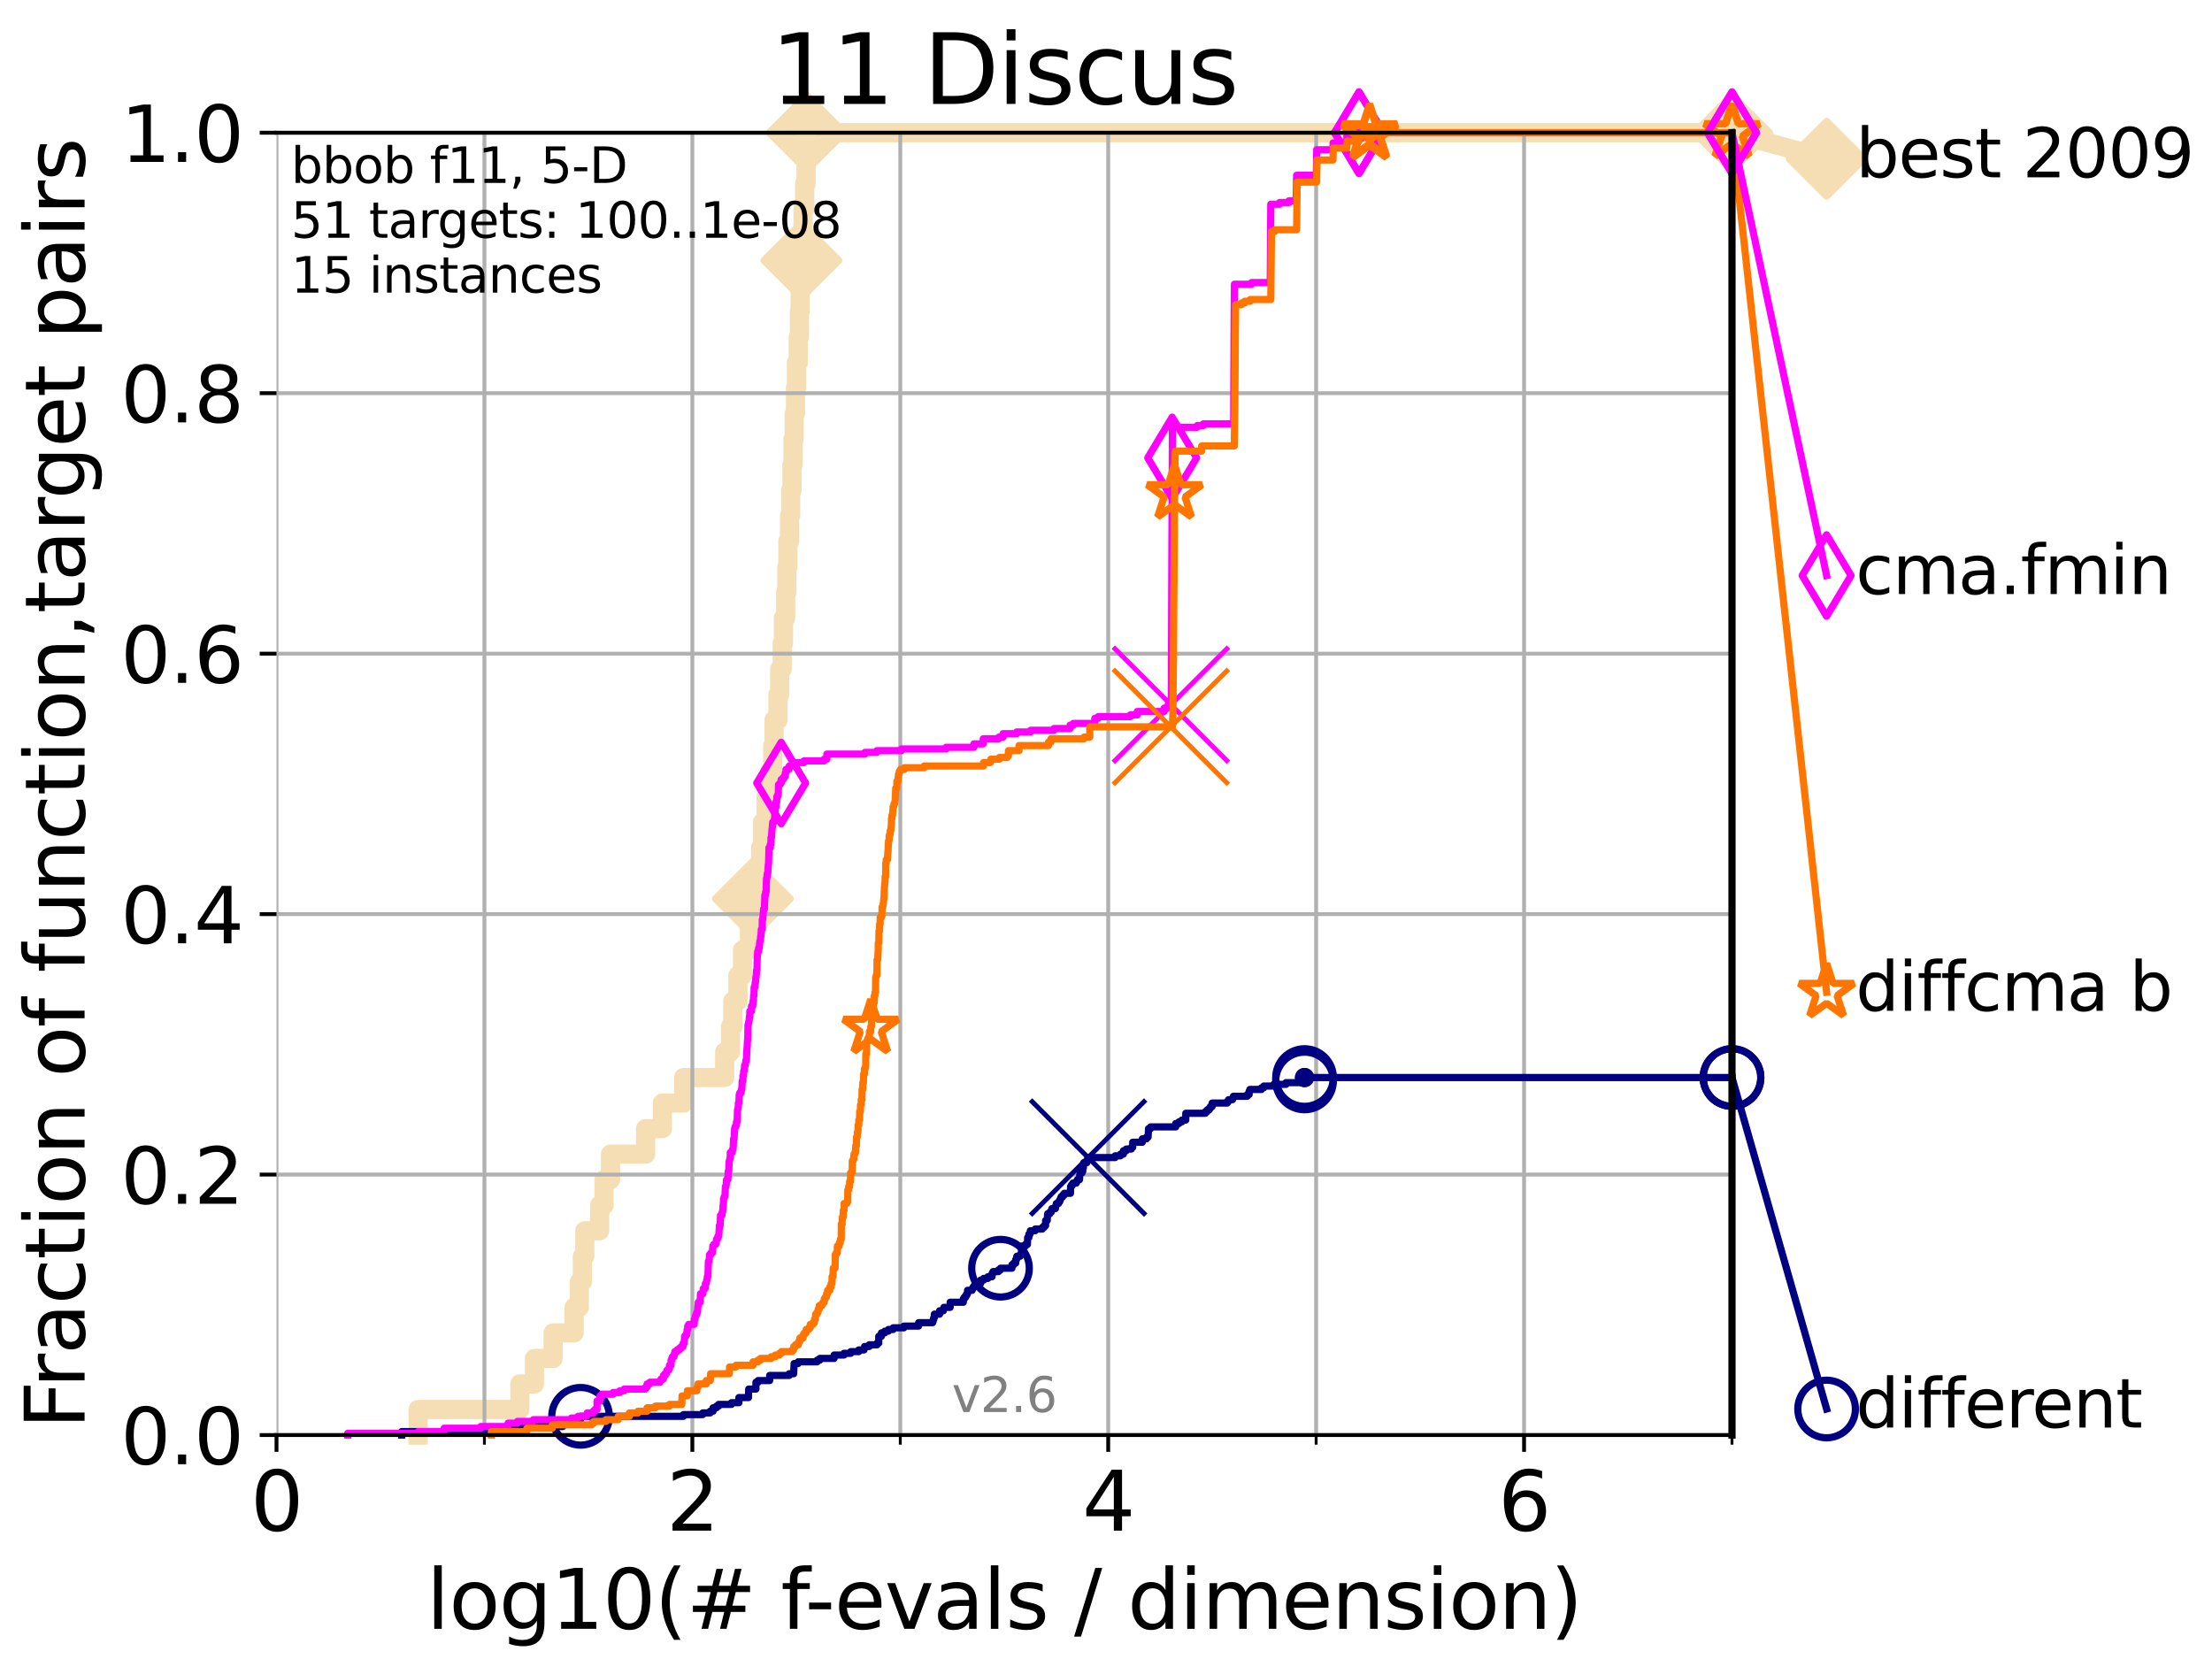 <?xml version="1.0" encoding="utf-8" standalone="no"?>
<!DOCTYPE svg PUBLIC "-//W3C//DTD SVG 1.1//EN"
  "http://www.w3.org/Graphics/SVG/1.1/DTD/svg11.dtd">
<svg height="345.6pt" version="1.1" viewBox="0 0 460.8 345.6" width="460.8pt" xmlns="http://www.w3.org/2000/svg" xmlns:xlink="http://www.w3.org/1999/xlink">
 <defs>
  <style type="text/css">*{stroke-linecap:butt;stroke-linejoin:round;}</style>
 </defs>
 <g id="figure_1">
  <g id="patch_1">
   <path d="M 0 345.6 
L 460.8 345.6 
L 460.8 0 
L 0 0 
z
" style="fill:#ffffff;"/>
  </g>
  <g id="axes_1">
   <g id="patch_2">
    <path d="M 57.6 298.944 
L 360.806 298.944 
L 360.806 27.648 
L 57.6 27.648 
z
" style="fill:#ffffff;"/>
   </g>
   <g id="line2d_1">
    <path d="M 87.108 298.944 
L 87.108 293.624 
L 108.29 293.624 
L 108.29 288.305 
L 111.335 288.305 
L 111.335 282.985 
L 115.227 282.985 
L 115.227 277.666 
L 119.6 277.666 
L 119.6 272.346 
L 120.683 272.346 
L 120.683 267.027 
L 121.329 267.027 
L 121.329 261.707 
L 121.831 261.707 
L 121.831 256.388 
L 124.907 256.388 
L 124.907 251.068 
L 125.83 251.068 
L 125.83 245.749 
L 127.181 245.749 
L 127.181 240.429 
L 134.495 240.429 
L 134.495 235.11 
L 137.998 235.11 
L 137.998 229.79 
L 142.415 229.79 
L 142.415 224.471 
L 150.959 224.471 
L 150.959 219.151 
L 152.181 219.151 
L 152.181 213.832 
L 152.668 213.832 
L 152.668 208.512 
L 153.719 208.512 
L 153.719 203.192 
L 154.693 203.192 
L 154.693 197.873 
L 156.126 197.873 
L 156.126 192.553 
L 156.832 192.553 
L 156.832 187.234 
L 157.363 187.234 
L 157.363 181.914 
L 158.454 181.914 
L 158.454 176.595 
L 158.839 176.595 
L 158.839 171.275 
L 159.585 171.275 
L 159.585 165.956 
L 160.335 165.956 
L 160.335 160.636 
L 160.979 160.636 
L 160.979 155.317 
L 161.255 155.317 
L 161.255 149.997 
L 162.06 149.997 
L 162.06 144.678 
L 162.421 144.678 
L 162.421 139.358 
L 162.943 139.358 
L 162.943 134.039 
L 163.205 134.039 
L 163.205 128.719 
L 163.666 128.719 
L 163.666 123.4 
L 163.919 123.4 
L 163.919 118.08 
L 164.129 118.08 
L 164.129 112.76 
L 164.479 112.76 
L 164.479 107.441 
L 164.708 107.441 
L 164.708 102.121 
L 164.985 102.121 
L 164.985 96.802 
L 165.196 96.802 
L 165.196 91.482 
L 165.441 91.482 
L 165.441 86.163 
L 165.707 86.163 
L 165.707 80.843 
L 165.922 80.843 
L 165.922 75.524 
L 166.287 75.524 
L 166.287 70.204 
L 166.53 70.204 
L 166.53 64.885 
L 166.679 64.885 
L 166.679 59.565 
L 166.95 59.565 
L 166.95 54.246 
L 167.085 54.246 
L 167.085 48.926 
L 167.296 48.926 
L 167.296 43.607 
L 167.624 43.607 
L 167.624 38.287 
L 167.925 38.287 
L 167.925 32.968 
L 168.074 32.968 
L 168.074 27.648 
L 360.806 27.648 
" style="fill:none;stroke:#f5deb3;stroke-linecap:square;stroke-width:4;"/>
   </g>
   <g id="line2d_2">
    <defs>
     <path d="M -0 7.778 
L 7.778 0 
L 0 -7.778 
L -7.778 -0 
z
" id="m62a69bf33d" style="stroke:#f5deb3;stroke-linejoin:miter;stroke-width:1.5;"/>
    </defs>
    <g>
     <use style="fill:#f5deb3;stroke:#f5deb3;stroke-linejoin:miter;stroke-width:1.5;" x="156.832" xlink:href="#m62a69bf33d" y="187.234"/>
     <use style="fill:#f5deb3;stroke:#f5deb3;stroke-linejoin:miter;stroke-width:1.5;" x="166.95" xlink:href="#m62a69bf33d" y="54.246"/>
     <use style="fill:#f5deb3;stroke:#f5deb3;stroke-linejoin:miter;stroke-width:1.5;" x="168.074" xlink:href="#m62a69bf33d" y="27.648"/>
     <use style="fill:#f5deb3;stroke:#f5deb3;stroke-linejoin:miter;stroke-width:1.5;" x="168.074" xlink:href="#m62a69bf33d" y="27.648"/>
     <use style="fill:#f5deb3;stroke:#f5deb3;stroke-linejoin:miter;stroke-width:1.5;" x="360.806" xlink:href="#m62a69bf33d" y="27.648"/>
    </g>
   </g>
   <g id="line2d_3">
    <path style="fill:none;stroke:#f5deb3;stroke-linecap:square;stroke-width:4;"/>
    <g/>
   </g>
   <g id="line2d_4">
    <path d="M 360.806 27.648 
L 380.515 33.074 
" style="fill:none;stroke:#f5deb3;stroke-linecap:square;stroke-width:4;"/>
    <g>
     <use style="fill:#f5deb3;stroke:#f5deb3;stroke-linejoin:miter;stroke-width:1.5;" x="360.806" xlink:href="#m62a69bf33d" y="27.648"/>
     <use style="fill:#f5deb3;stroke:#f5deb3;stroke-linejoin:miter;stroke-width:1.5;" x="380.515" xlink:href="#m62a69bf33d" y="33.074"/>
    </g>
   </g>
   <g id="matplotlib.axis_1">
    <g id="xtick_1">
     <g id="line2d_5">
      <path clip-path="url(#p7b4c23a161)" d="M 57.6 298.944 
L 57.6 27.648 
" style="fill:none;stroke:#b0b0b0;stroke-linecap:square;stroke-width:0.8;"/>
     </g>
     <g id="line2d_6">
      <defs>
       <path d="M 0 0 
L 0 3.5 
" id="m617cc0261d" style="stroke:#000000;stroke-width:0.8;"/>
      </defs>
      <g>
       <use style="stroke:#000000;stroke-width:0.8;" x="57.6" xlink:href="#m617cc0261d" y="298.944"/>
      </g>
     </g>
     <g id="text_1">
      <!-- 0 -->
      <g transform="translate(52.192 318.861)scale(0.17 -0.17)">
       <defs>
        <path d="M 2034 4250 
Q 1547 4250 1301 3770 
Q 1056 3291 1056 2328 
Q 1056 1369 1301 889 
Q 1547 409 2034 409 
Q 2525 409 2770 889 
Q 3016 1369 3016 2328 
Q 3016 3291 2770 3770 
Q 2525 4250 2034 4250 
z
M 2034 4750 
Q 2819 4750 3233 4129 
Q 3647 3509 3647 2328 
Q 3647 1150 3233 529 
Q 2819 -91 2034 -91 
Q 1250 -91 836 529 
Q 422 1150 422 2328 
Q 422 3509 836 4129 
Q 1250 4750 2034 4750 
z
" id="DejaVuSans-30" transform="scale(0.016)"/>
       </defs>
       <use xlink:href="#DejaVuSans-30"/>
      </g>
     </g>
    </g>
    <g id="xtick_2">
     <g id="line2d_7">
      <path clip-path="url(#p7b4c23a161)" d="M 144.23 298.944 
L 144.23 27.648 
" style="fill:none;stroke:#b0b0b0;stroke-linecap:square;stroke-width:0.8;"/>
     </g>
     <g id="line2d_8">
      <g>
       <use style="stroke:#000000;stroke-width:0.8;" x="144.23" xlink:href="#m617cc0261d" y="298.944"/>
      </g>
     </g>
     <g id="text_2">
      <!-- 2 -->
      <g transform="translate(138.822 318.861)scale(0.17 -0.17)">
       <defs>
        <path d="M 1228 531 
L 3431 531 
L 3431 0 
L 469 0 
L 469 531 
Q 828 903 1448 1529 
Q 2069 2156 2228 2338 
Q 2531 2678 2651 2914 
Q 2772 3150 2772 3378 
Q 2772 3750 2511 3984 
Q 2250 4219 1831 4219 
Q 1534 4219 1204 4116 
Q 875 4013 500 3803 
L 500 4441 
Q 881 4594 1212 4672 
Q 1544 4750 1819 4750 
Q 2544 4750 2975 4387 
Q 3406 4025 3406 3419 
Q 3406 3131 3298 2873 
Q 3191 2616 2906 2266 
Q 2828 2175 2409 1742 
Q 1991 1309 1228 531 
z
" id="DejaVuSans-32" transform="scale(0.016)"/>
       </defs>
       <use xlink:href="#DejaVuSans-32"/>
      </g>
     </g>
    </g>
    <g id="xtick_3">
     <g id="line2d_9">
      <path clip-path="url(#p7b4c23a161)" d="M 230.861 298.944 
L 230.861 27.648 
" style="fill:none;stroke:#b0b0b0;stroke-linecap:square;stroke-width:0.8;"/>
     </g>
     <g id="line2d_10">
      <g>
       <use style="stroke:#000000;stroke-width:0.8;" x="230.861" xlink:href="#m617cc0261d" y="298.944"/>
      </g>
     </g>
     <g id="text_3">
      <!-- 4 -->
      <g transform="translate(225.453 318.861)scale(0.17 -0.17)">
       <defs>
        <path d="M 2419 4116 
L 825 1625 
L 2419 1625 
L 2419 4116 
z
M 2253 4666 
L 3047 4666 
L 3047 1625 
L 3713 1625 
L 3713 1100 
L 3047 1100 
L 3047 0 
L 2419 0 
L 2419 1100 
L 313 1100 
L 313 1709 
L 2253 4666 
z
" id="DejaVuSans-34" transform="scale(0.016)"/>
       </defs>
       <use xlink:href="#DejaVuSans-34"/>
      </g>
     </g>
    </g>
    <g id="xtick_4">
     <g id="line2d_11">
      <path clip-path="url(#p7b4c23a161)" d="M 317.491 298.944 
L 317.491 27.648 
" style="fill:none;stroke:#b0b0b0;stroke-linecap:square;stroke-width:0.8;"/>
     </g>
     <g id="line2d_12">
      <g>
       <use style="stroke:#000000;stroke-width:0.8;" x="317.491" xlink:href="#m617cc0261d" y="298.944"/>
      </g>
     </g>
     <g id="text_4">
      <!-- 6 -->
      <g transform="translate(312.083 318.861)scale(0.17 -0.17)">
       <defs>
        <path d="M 2113 2584 
Q 1688 2584 1439 2293 
Q 1191 2003 1191 1497 
Q 1191 994 1439 701 
Q 1688 409 2113 409 
Q 2538 409 2786 701 
Q 3034 994 3034 1497 
Q 3034 2003 2786 2293 
Q 2538 2584 2113 2584 
z
M 3366 4563 
L 3366 3988 
Q 3128 4100 2886 4159 
Q 2644 4219 2406 4219 
Q 1781 4219 1451 3797 
Q 1122 3375 1075 2522 
Q 1259 2794 1537 2939 
Q 1816 3084 2150 3084 
Q 2853 3084 3261 2657 
Q 3669 2231 3669 1497 
Q 3669 778 3244 343 
Q 2819 -91 2113 -91 
Q 1303 -91 875 529 
Q 447 1150 447 2328 
Q 447 3434 972 4092 
Q 1497 4750 2381 4750 
Q 2619 4750 2861 4703 
Q 3103 4656 3366 4563 
z
" id="DejaVuSans-36" transform="scale(0.016)"/>
       </defs>
       <use xlink:href="#DejaVuSans-36"/>
      </g>
     </g>
    </g>
    <g id="xtick_5">
     <g id="line2d_13">
      <path clip-path="url(#p7b4c23a161)" d="M 100.915 298.944 
L 100.915 27.648 
" style="fill:none;stroke:#b0b0b0;stroke-linecap:square;stroke-width:0.8;"/>
     </g>
     <g id="line2d_14">
      <defs>
       <path d="M 0 0 
L 0 2 
" id="m87ae6e0d7b" style="stroke:#000000;stroke-width:0.6;"/>
      </defs>
      <g>
       <use style="stroke:#000000;stroke-width:0.6;" x="100.915" xlink:href="#m87ae6e0d7b" y="298.944"/>
      </g>
     </g>
    </g>
    <g id="xtick_6">
     <g id="line2d_15">
      <path clip-path="url(#p7b4c23a161)" d="M 187.546 298.944 
L 187.546 27.648 
" style="fill:none;stroke:#b0b0b0;stroke-linecap:square;stroke-width:0.8;"/>
     </g>
     <g id="line2d_16">
      <g>
       <use style="stroke:#000000;stroke-width:0.6;" x="187.546" xlink:href="#m87ae6e0d7b" y="298.944"/>
      </g>
     </g>
    </g>
    <g id="xtick_7">
     <g id="line2d_17">
      <path clip-path="url(#p7b4c23a161)" d="M 274.176 298.944 
L 274.176 27.648 
" style="fill:none;stroke:#b0b0b0;stroke-linecap:square;stroke-width:0.8;"/>
     </g>
     <g id="line2d_18">
      <g>
       <use style="stroke:#000000;stroke-width:0.6;" x="274.176" xlink:href="#m87ae6e0d7b" y="298.944"/>
      </g>
     </g>
    </g>
    <g id="xtick_8">
     <g id="line2d_19">
      <path clip-path="url(#p7b4c23a161)" d="M 360.806 298.944 
L 360.806 27.648 
" style="fill:none;stroke:#b0b0b0;stroke-linecap:square;stroke-width:0.8;"/>
     </g>
     <g id="line2d_20">
      <g>
       <use style="stroke:#000000;stroke-width:0.6;" x="360.806" xlink:href="#m87ae6e0d7b" y="298.944"/>
      </g>
     </g>
    </g>
    <g id="text_5">
     <!-- log10(# f-evals / dimension) -->
     <g transform="translate(88.823 339.314)scale(0.17 -0.17)">
      <defs>
       <path d="M 603 4863 
L 1178 4863 
L 1178 0 
L 603 0 
L 603 4863 
z
" id="DejaVuSans-6c" transform="scale(0.016)"/>
       <path d="M 1959 3097 
Q 1497 3097 1228 2736 
Q 959 2375 959 1747 
Q 959 1119 1226 758 
Q 1494 397 1959 397 
Q 2419 397 2687 759 
Q 2956 1122 2956 1747 
Q 2956 2369 2687 2733 
Q 2419 3097 1959 3097 
z
M 1959 3584 
Q 2709 3584 3137 3096 
Q 3566 2609 3566 1747 
Q 3566 888 3137 398 
Q 2709 -91 1959 -91 
Q 1206 -91 779 398 
Q 353 888 353 1747 
Q 353 2609 779 3096 
Q 1206 3584 1959 3584 
z
" id="DejaVuSans-6f" transform="scale(0.016)"/>
       <path d="M 2906 1791 
Q 2906 2416 2648 2759 
Q 2391 3103 1925 3103 
Q 1463 3103 1205 2759 
Q 947 2416 947 1791 
Q 947 1169 1205 825 
Q 1463 481 1925 481 
Q 2391 481 2648 825 
Q 2906 1169 2906 1791 
z
M 3481 434 
Q 3481 -459 3084 -895 
Q 2688 -1331 1869 -1331 
Q 1566 -1331 1297 -1286 
Q 1028 -1241 775 -1147 
L 775 -588 
Q 1028 -725 1275 -790 
Q 1522 -856 1778 -856 
Q 2344 -856 2625 -561 
Q 2906 -266 2906 331 
L 2906 616 
Q 2728 306 2450 153 
Q 2172 0 1784 0 
Q 1141 0 747 490 
Q 353 981 353 1791 
Q 353 2603 747 3093 
Q 1141 3584 1784 3584 
Q 2172 3584 2450 3431 
Q 2728 3278 2906 2969 
L 2906 3500 
L 3481 3500 
L 3481 434 
z
" id="DejaVuSans-67" transform="scale(0.016)"/>
       <path d="M 794 531 
L 1825 531 
L 1825 4091 
L 703 3866 
L 703 4441 
L 1819 4666 
L 2450 4666 
L 2450 531 
L 3481 531 
L 3481 0 
L 794 0 
L 794 531 
z
" id="DejaVuSans-31" transform="scale(0.016)"/>
       <path d="M 1984 4856 
Q 1566 4138 1362 3434 
Q 1159 2731 1159 2009 
Q 1159 1288 1364 580 
Q 1569 -128 1984 -844 
L 1484 -844 
Q 1016 -109 783 600 
Q 550 1309 550 2009 
Q 550 2706 781 3412 
Q 1013 4119 1484 4856 
L 1984 4856 
z
" id="DejaVuSans-28" transform="scale(0.016)"/>
       <path d="M 3272 2816 
L 2363 2816 
L 2100 1772 
L 3016 1772 
L 3272 2816 
z
M 2803 4594 
L 2478 3297 
L 3391 3297 
L 3719 4594 
L 4219 4594 
L 3897 3297 
L 4872 3297 
L 4872 2816 
L 3775 2816 
L 3519 1772 
L 4513 1772 
L 4513 1294 
L 3397 1294 
L 3072 0 
L 2572 0 
L 2894 1294 
L 1978 1294 
L 1656 0 
L 1153 0 
L 1478 1294 
L 494 1294 
L 494 1772 
L 1594 1772 
L 1856 2816 
L 850 2816 
L 850 3297 
L 1978 3297 
L 2297 4594 
L 2803 4594 
z
" id="DejaVuSans-23" transform="scale(0.016)"/>
       <path id="DejaVuSans-20" transform="scale(0.016)"/>
       <path d="M 2375 4863 
L 2375 4384 
L 1825 4384 
Q 1516 4384 1395 4259 
Q 1275 4134 1275 3809 
L 1275 3500 
L 2222 3500 
L 2222 3053 
L 1275 3053 
L 1275 0 
L 697 0 
L 697 3053 
L 147 3053 
L 147 3500 
L 697 3500 
L 697 3744 
Q 697 4328 969 4595 
Q 1241 4863 1831 4863 
L 2375 4863 
z
" id="DejaVuSans-66" transform="scale(0.016)"/>
       <path d="M 313 2009 
L 1997 2009 
L 1997 1497 
L 313 1497 
L 313 2009 
z
" id="DejaVuSans-2d" transform="scale(0.016)"/>
       <path d="M 3597 1894 
L 3597 1613 
L 953 1613 
Q 991 1019 1311 708 
Q 1631 397 2203 397 
Q 2534 397 2845 478 
Q 3156 559 3463 722 
L 3463 178 
Q 3153 47 2828 -22 
Q 2503 -91 2169 -91 
Q 1331 -91 842 396 
Q 353 884 353 1716 
Q 353 2575 817 3079 
Q 1281 3584 2069 3584 
Q 2775 3584 3186 3129 
Q 3597 2675 3597 1894 
z
M 3022 2063 
Q 3016 2534 2758 2815 
Q 2500 3097 2075 3097 
Q 1594 3097 1305 2825 
Q 1016 2553 972 2059 
L 3022 2063 
z
" id="DejaVuSans-65" transform="scale(0.016)"/>
       <path d="M 191 3500 
L 800 3500 
L 1894 563 
L 2988 3500 
L 3597 3500 
L 2284 0 
L 1503 0 
L 191 3500 
z
" id="DejaVuSans-76" transform="scale(0.016)"/>
       <path d="M 2194 1759 
Q 1497 1759 1228 1600 
Q 959 1441 959 1056 
Q 959 750 1161 570 
Q 1363 391 1709 391 
Q 2188 391 2477 730 
Q 2766 1069 2766 1631 
L 2766 1759 
L 2194 1759 
z
M 3341 1997 
L 3341 0 
L 2766 0 
L 2766 531 
Q 2569 213 2275 61 
Q 1981 -91 1556 -91 
Q 1019 -91 701 211 
Q 384 513 384 1019 
Q 384 1609 779 1909 
Q 1175 2209 1959 2209 
L 2766 2209 
L 2766 2266 
Q 2766 2663 2505 2880 
Q 2244 3097 1772 3097 
Q 1472 3097 1187 3025 
Q 903 2953 641 2809 
L 641 3341 
Q 956 3463 1253 3523 
Q 1550 3584 1831 3584 
Q 2591 3584 2966 3190 
Q 3341 2797 3341 1997 
z
" id="DejaVuSans-61" transform="scale(0.016)"/>
       <path d="M 2834 3397 
L 2834 2853 
Q 2591 2978 2328 3040 
Q 2066 3103 1784 3103 
Q 1356 3103 1142 2972 
Q 928 2841 928 2578 
Q 928 2378 1081 2264 
Q 1234 2150 1697 2047 
L 1894 2003 
Q 2506 1872 2764 1633 
Q 3022 1394 3022 966 
Q 3022 478 2636 193 
Q 2250 -91 1575 -91 
Q 1294 -91 989 -36 
Q 684 19 347 128 
L 347 722 
Q 666 556 975 473 
Q 1284 391 1588 391 
Q 1994 391 2212 530 
Q 2431 669 2431 922 
Q 2431 1156 2273 1281 
Q 2116 1406 1581 1522 
L 1381 1569 
Q 847 1681 609 1914 
Q 372 2147 372 2553 
Q 372 3047 722 3315 
Q 1072 3584 1716 3584 
Q 2034 3584 2315 3537 
Q 2597 3491 2834 3397 
z
" id="DejaVuSans-73" transform="scale(0.016)"/>
       <path d="M 1625 4666 
L 2156 4666 
L 531 -594 
L 0 -594 
L 1625 4666 
z
" id="DejaVuSans-2f" transform="scale(0.016)"/>
       <path d="M 2906 2969 
L 2906 4863 
L 3481 4863 
L 3481 0 
L 2906 0 
L 2906 525 
Q 2725 213 2448 61 
Q 2172 -91 1784 -91 
Q 1150 -91 751 415 
Q 353 922 353 1747 
Q 353 2572 751 3078 
Q 1150 3584 1784 3584 
Q 2172 3584 2448 3432 
Q 2725 3281 2906 2969 
z
M 947 1747 
Q 947 1113 1208 752 
Q 1469 391 1925 391 
Q 2381 391 2643 752 
Q 2906 1113 2906 1747 
Q 2906 2381 2643 2742 
Q 2381 3103 1925 3103 
Q 1469 3103 1208 2742 
Q 947 2381 947 1747 
z
" id="DejaVuSans-64" transform="scale(0.016)"/>
       <path d="M 603 3500 
L 1178 3500 
L 1178 0 
L 603 0 
L 603 3500 
z
M 603 4863 
L 1178 4863 
L 1178 4134 
L 603 4134 
L 603 4863 
z
" id="DejaVuSans-69" transform="scale(0.016)"/>
       <path d="M 3328 2828 
Q 3544 3216 3844 3400 
Q 4144 3584 4550 3584 
Q 5097 3584 5394 3201 
Q 5691 2819 5691 2113 
L 5691 0 
L 5113 0 
L 5113 2094 
Q 5113 2597 4934 2840 
Q 4756 3084 4391 3084 
Q 3944 3084 3684 2787 
Q 3425 2491 3425 1978 
L 3425 0 
L 2847 0 
L 2847 2094 
Q 2847 2600 2669 2842 
Q 2491 3084 2119 3084 
Q 1678 3084 1418 2786 
Q 1159 2488 1159 1978 
L 1159 0 
L 581 0 
L 581 3500 
L 1159 3500 
L 1159 2956 
Q 1356 3278 1631 3431 
Q 1906 3584 2284 3584 
Q 2666 3584 2933 3390 
Q 3200 3197 3328 2828 
z
" id="DejaVuSans-6d" transform="scale(0.016)"/>
       <path d="M 3513 2113 
L 3513 0 
L 2938 0 
L 2938 2094 
Q 2938 2591 2744 2837 
Q 2550 3084 2163 3084 
Q 1697 3084 1428 2787 
Q 1159 2491 1159 1978 
L 1159 0 
L 581 0 
L 581 3500 
L 1159 3500 
L 1159 2956 
Q 1366 3272 1645 3428 
Q 1925 3584 2291 3584 
Q 2894 3584 3203 3211 
Q 3513 2838 3513 2113 
z
" id="DejaVuSans-6e" transform="scale(0.016)"/>
       <path d="M 513 4856 
L 1013 4856 
Q 1481 4119 1714 3412 
Q 1947 2706 1947 2009 
Q 1947 1309 1714 600 
Q 1481 -109 1013 -844 
L 513 -844 
Q 928 -128 1133 580 
Q 1338 1288 1338 2009 
Q 1338 2731 1133 3434 
Q 928 4138 513 4856 
z
" id="DejaVuSans-29" transform="scale(0.016)"/>
      </defs>
      <use xlink:href="#DejaVuSans-6c"/>
      <use x="27.783" xlink:href="#DejaVuSans-6f"/>
      <use x="88.965" xlink:href="#DejaVuSans-67"/>
      <use x="152.441" xlink:href="#DejaVuSans-31"/>
      <use x="216.064" xlink:href="#DejaVuSans-30"/>
      <use x="279.688" xlink:href="#DejaVuSans-28"/>
      <use x="318.701" xlink:href="#DejaVuSans-23"/>
      <use x="402.49" xlink:href="#DejaVuSans-20"/>
      <use x="434.277" xlink:href="#DejaVuSans-66"/>
      <use x="463.982" xlink:href="#DejaVuSans-2d"/>
      <use x="500.066" xlink:href="#DejaVuSans-65"/>
      <use x="561.59" xlink:href="#DejaVuSans-76"/>
      <use x="620.77" xlink:href="#DejaVuSans-61"/>
      <use x="682.049" xlink:href="#DejaVuSans-6c"/>
      <use x="709.832" xlink:href="#DejaVuSans-73"/>
      <use x="761.932" xlink:href="#DejaVuSans-20"/>
      <use x="793.719" xlink:href="#DejaVuSans-2f"/>
      <use x="827.41" xlink:href="#DejaVuSans-20"/>
      <use x="859.197" xlink:href="#DejaVuSans-64"/>
      <use x="922.674" xlink:href="#DejaVuSans-69"/>
      <use x="950.457" xlink:href="#DejaVuSans-6d"/>
      <use x="1047.869" xlink:href="#DejaVuSans-65"/>
      <use x="1109.393" xlink:href="#DejaVuSans-6e"/>
      <use x="1172.771" xlink:href="#DejaVuSans-73"/>
      <use x="1224.871" xlink:href="#DejaVuSans-69"/>
      <use x="1252.654" xlink:href="#DejaVuSans-6f"/>
      <use x="1313.836" xlink:href="#DejaVuSans-6e"/>
      <use x="1377.215" xlink:href="#DejaVuSans-29"/>
     </g>
    </g>
   </g>
   <g id="matplotlib.axis_2">
    <g id="ytick_1">
     <g id="line2d_21">
      <path clip-path="url(#p7b4c23a161)" d="M 57.6 298.944 
L 360.806 298.944 
" style="fill:none;stroke:#b0b0b0;stroke-linecap:square;stroke-width:0.8;"/>
     </g>
     <g id="line2d_22">
      <defs>
       <path d="M 0 0 
L -3.5 0 
" id="m52c0e46083" style="stroke:#000000;stroke-width:0.8;"/>
      </defs>
      <g>
       <use style="stroke:#000000;stroke-width:0.8;" x="57.6" xlink:href="#m52c0e46083" y="298.944"/>
      </g>
     </g>
     <g id="text_6">
      <!-- 0.0 -->
      <g transform="translate(25.155 305.023)scale(0.16 -0.16)">
       <defs>
        <path d="M 684 794 
L 1344 794 
L 1344 0 
L 684 0 
L 684 794 
z
" id="DejaVuSans-2e" transform="scale(0.016)"/>
       </defs>
       <use xlink:href="#DejaVuSans-30"/>
       <use x="63.623" xlink:href="#DejaVuSans-2e"/>
       <use x="95.41" xlink:href="#DejaVuSans-30"/>
      </g>
     </g>
    </g>
    <g id="ytick_2">
     <g id="line2d_23">
      <path clip-path="url(#p7b4c23a161)" d="M 57.6 244.685 
L 360.806 244.685 
" style="fill:none;stroke:#b0b0b0;stroke-linecap:square;stroke-width:0.8;"/>
     </g>
     <g id="line2d_24">
      <g>
       <use style="stroke:#000000;stroke-width:0.8;" x="57.6" xlink:href="#m52c0e46083" y="244.685"/>
      </g>
     </g>
     <g id="text_7">
      <!-- 0.2 -->
      <g transform="translate(25.155 250.764)scale(0.16 -0.16)">
       <use xlink:href="#DejaVuSans-30"/>
       <use x="63.623" xlink:href="#DejaVuSans-2e"/>
       <use x="95.41" xlink:href="#DejaVuSans-32"/>
      </g>
     </g>
    </g>
    <g id="ytick_3">
     <g id="line2d_25">
      <path clip-path="url(#p7b4c23a161)" d="M 57.6 190.426 
L 360.806 190.426 
" style="fill:none;stroke:#b0b0b0;stroke-linecap:square;stroke-width:0.8;"/>
     </g>
     <g id="line2d_26">
      <g>
       <use style="stroke:#000000;stroke-width:0.8;" x="57.6" xlink:href="#m52c0e46083" y="190.426"/>
      </g>
     </g>
     <g id="text_8">
      <!-- 0.4 -->
      <g transform="translate(25.155 196.504)scale(0.16 -0.16)">
       <use xlink:href="#DejaVuSans-30"/>
       <use x="63.623" xlink:href="#DejaVuSans-2e"/>
       <use x="95.41" xlink:href="#DejaVuSans-34"/>
      </g>
     </g>
    </g>
    <g id="ytick_4">
     <g id="line2d_27">
      <path clip-path="url(#p7b4c23a161)" d="M 57.6 136.166 
L 360.806 136.166 
" style="fill:none;stroke:#b0b0b0;stroke-linecap:square;stroke-width:0.8;"/>
     </g>
     <g id="line2d_28">
      <g>
       <use style="stroke:#000000;stroke-width:0.8;" x="57.6" xlink:href="#m52c0e46083" y="136.166"/>
      </g>
     </g>
     <g id="text_9">
      <!-- 0.6 -->
      <g transform="translate(25.155 142.245)scale(0.16 -0.16)">
       <use xlink:href="#DejaVuSans-30"/>
       <use x="63.623" xlink:href="#DejaVuSans-2e"/>
       <use x="95.41" xlink:href="#DejaVuSans-36"/>
      </g>
     </g>
    </g>
    <g id="ytick_5">
     <g id="line2d_29">
      <path clip-path="url(#p7b4c23a161)" d="M 57.6 81.907 
L 360.806 81.907 
" style="fill:none;stroke:#b0b0b0;stroke-linecap:square;stroke-width:0.8;"/>
     </g>
     <g id="line2d_30">
      <g>
       <use style="stroke:#000000;stroke-width:0.8;" x="57.6" xlink:href="#m52c0e46083" y="81.907"/>
      </g>
     </g>
     <g id="text_10">
      <!-- 0.8 -->
      <g transform="translate(25.155 87.986)scale(0.16 -0.16)">
       <defs>
        <path d="M 2034 2216 
Q 1584 2216 1326 1975 
Q 1069 1734 1069 1313 
Q 1069 891 1326 650 
Q 1584 409 2034 409 
Q 2484 409 2743 651 
Q 3003 894 3003 1313 
Q 3003 1734 2745 1975 
Q 2488 2216 2034 2216 
z
M 1403 2484 
Q 997 2584 770 2862 
Q 544 3141 544 3541 
Q 544 4100 942 4425 
Q 1341 4750 2034 4750 
Q 2731 4750 3128 4425 
Q 3525 4100 3525 3541 
Q 3525 3141 3298 2862 
Q 3072 2584 2669 2484 
Q 3125 2378 3379 2068 
Q 3634 1759 3634 1313 
Q 3634 634 3220 271 
Q 2806 -91 2034 -91 
Q 1263 -91 848 271 
Q 434 634 434 1313 
Q 434 1759 690 2068 
Q 947 2378 1403 2484 
z
M 1172 3481 
Q 1172 3119 1398 2916 
Q 1625 2713 2034 2713 
Q 2441 2713 2670 2916 
Q 2900 3119 2900 3481 
Q 2900 3844 2670 4047 
Q 2441 4250 2034 4250 
Q 1625 4250 1398 4047 
Q 1172 3844 1172 3481 
z
" id="DejaVuSans-38" transform="scale(0.016)"/>
       </defs>
       <use xlink:href="#DejaVuSans-30"/>
       <use x="63.623" xlink:href="#DejaVuSans-2e"/>
       <use x="95.41" xlink:href="#DejaVuSans-38"/>
      </g>
     </g>
    </g>
    <g id="ytick_6">
     <g id="line2d_31">
      <path clip-path="url(#p7b4c23a161)" d="M 57.6 27.648 
L 360.806 27.648 
" style="fill:none;stroke:#b0b0b0;stroke-linecap:square;stroke-width:0.8;"/>
     </g>
     <g id="line2d_32">
      <g>
       <use style="stroke:#000000;stroke-width:0.8;" x="57.6" xlink:href="#m52c0e46083" y="27.648"/>
      </g>
     </g>
     <g id="text_11">
      <!-- 1.0 -->
      <g transform="translate(25.155 33.727)scale(0.16 -0.16)">
       <use xlink:href="#DejaVuSans-31"/>
       <use x="63.623" xlink:href="#DejaVuSans-2e"/>
       <use x="95.41" xlink:href="#DejaVuSans-30"/>
      </g>
     </g>
    </g>
    <g id="text_12">
     <!-- Fraction of function,target pairs -->
     <g transform="translate(17.62 297.681)rotate(-90)scale(0.17 -0.17)">
      <defs>
       <path d="M 628 4666 
L 3309 4666 
L 3309 4134 
L 1259 4134 
L 1259 2759 
L 3109 2759 
L 3109 2228 
L 1259 2228 
L 1259 0 
L 628 0 
L 628 4666 
z
" id="DejaVuSans-46" transform="scale(0.016)"/>
       <path d="M 2631 2963 
Q 2534 3019 2420 3045 
Q 2306 3072 2169 3072 
Q 1681 3072 1420 2755 
Q 1159 2438 1159 1844 
L 1159 0 
L 581 0 
L 581 3500 
L 1159 3500 
L 1159 2956 
Q 1341 3275 1631 3429 
Q 1922 3584 2338 3584 
Q 2397 3584 2469 3576 
Q 2541 3569 2628 3553 
L 2631 2963 
z
" id="DejaVuSans-72" transform="scale(0.016)"/>
       <path d="M 3122 3366 
L 3122 2828 
Q 2878 2963 2633 3030 
Q 2388 3097 2138 3097 
Q 1578 3097 1268 2742 
Q 959 2388 959 1747 
Q 959 1106 1268 751 
Q 1578 397 2138 397 
Q 2388 397 2633 464 
Q 2878 531 3122 666 
L 3122 134 
Q 2881 22 2623 -34 
Q 2366 -91 2075 -91 
Q 1284 -91 818 406 
Q 353 903 353 1747 
Q 353 2603 823 3093 
Q 1294 3584 2113 3584 
Q 2378 3584 2631 3529 
Q 2884 3475 3122 3366 
z
" id="DejaVuSans-63" transform="scale(0.016)"/>
       <path d="M 1172 4494 
L 1172 3500 
L 2356 3500 
L 2356 3053 
L 1172 3053 
L 1172 1153 
Q 1172 725 1289 603 
Q 1406 481 1766 481 
L 2356 481 
L 2356 0 
L 1766 0 
Q 1100 0 847 248 
Q 594 497 594 1153 
L 594 3053 
L 172 3053 
L 172 3500 
L 594 3500 
L 594 4494 
L 1172 4494 
z
" id="DejaVuSans-74" transform="scale(0.016)"/>
       <path d="M 544 1381 
L 544 3500 
L 1119 3500 
L 1119 1403 
Q 1119 906 1312 657 
Q 1506 409 1894 409 
Q 2359 409 2629 706 
Q 2900 1003 2900 1516 
L 2900 3500 
L 3475 3500 
L 3475 0 
L 2900 0 
L 2900 538 
Q 2691 219 2414 64 
Q 2138 -91 1772 -91 
Q 1169 -91 856 284 
Q 544 659 544 1381 
z
M 1991 3584 
L 1991 3584 
z
" id="DejaVuSans-75" transform="scale(0.016)"/>
       <path d="M 750 794 
L 1409 794 
L 1409 256 
L 897 -744 
L 494 -744 
L 750 256 
L 750 794 
z
" id="DejaVuSans-2c" transform="scale(0.016)"/>
       <path d="M 1159 525 
L 1159 -1331 
L 581 -1331 
L 581 3500 
L 1159 3500 
L 1159 2969 
Q 1341 3281 1617 3432 
Q 1894 3584 2278 3584 
Q 2916 3584 3314 3078 
Q 3713 2572 3713 1747 
Q 3713 922 3314 415 
Q 2916 -91 2278 -91 
Q 1894 -91 1617 61 
Q 1341 213 1159 525 
z
M 3116 1747 
Q 3116 2381 2855 2742 
Q 2594 3103 2138 3103 
Q 1681 3103 1420 2742 
Q 1159 2381 1159 1747 
Q 1159 1113 1420 752 
Q 1681 391 2138 391 
Q 2594 391 2855 752 
Q 3116 1113 3116 1747 
z
" id="DejaVuSans-70" transform="scale(0.016)"/>
      </defs>
      <use xlink:href="#DejaVuSans-46"/>
      <use x="50.27" xlink:href="#DejaVuSans-72"/>
      <use x="91.383" xlink:href="#DejaVuSans-61"/>
      <use x="152.662" xlink:href="#DejaVuSans-63"/>
      <use x="207.643" xlink:href="#DejaVuSans-74"/>
      <use x="246.852" xlink:href="#DejaVuSans-69"/>
      <use x="274.635" xlink:href="#DejaVuSans-6f"/>
      <use x="335.816" xlink:href="#DejaVuSans-6e"/>
      <use x="399.195" xlink:href="#DejaVuSans-20"/>
      <use x="430.982" xlink:href="#DejaVuSans-6f"/>
      <use x="492.164" xlink:href="#DejaVuSans-66"/>
      <use x="527.369" xlink:href="#DejaVuSans-20"/>
      <use x="559.156" xlink:href="#DejaVuSans-66"/>
      <use x="594.361" xlink:href="#DejaVuSans-75"/>
      <use x="657.74" xlink:href="#DejaVuSans-6e"/>
      <use x="721.119" xlink:href="#DejaVuSans-63"/>
      <use x="776.1" xlink:href="#DejaVuSans-74"/>
      <use x="815.309" xlink:href="#DejaVuSans-69"/>
      <use x="843.092" xlink:href="#DejaVuSans-6f"/>
      <use x="904.273" xlink:href="#DejaVuSans-6e"/>
      <use x="967.652" xlink:href="#DejaVuSans-2c"/>
      <use x="999.439" xlink:href="#DejaVuSans-74"/>
      <use x="1038.648" xlink:href="#DejaVuSans-61"/>
      <use x="1099.928" xlink:href="#DejaVuSans-72"/>
      <use x="1139.291" xlink:href="#DejaVuSans-67"/>
      <use x="1202.768" xlink:href="#DejaVuSans-65"/>
      <use x="1264.291" xlink:href="#DejaVuSans-74"/>
      <use x="1303.5" xlink:href="#DejaVuSans-20"/>
      <use x="1335.287" xlink:href="#DejaVuSans-70"/>
      <use x="1398.764" xlink:href="#DejaVuSans-61"/>
      <use x="1460.043" xlink:href="#DejaVuSans-69"/>
      <use x="1487.826" xlink:href="#DejaVuSans-72"/>
      <use x="1528.939" xlink:href="#DejaVuSans-73"/>
     </g>
    </g>
   </g>
   <g id="line2d_33">
    <defs>
     <path d="M 0 1.5 
C 0.398 1.5 0.779 1.342 1.061 1.061 
C 1.342 0.779 1.5 0.398 1.5 0 
C 1.5 -0.398 1.342 -0.779 1.061 -1.061 
C 0.779 -1.342 0.398 -1.5 0 -1.5 
C -0.398 -1.5 -0.779 -1.342 -1.061 -1.061 
C -1.342 -0.779 -1.5 -0.398 -1.5 0 
C -1.5 0.398 -1.342 0.779 -1.061 1.061 
C -0.779 1.342 -0.398 1.5 0 1.5 
z
" id="mf20d85029a" style="stroke:#f5deb3;"/>
    </defs>
    <g>
     <use style="fill:#f5deb3;stroke:#f5deb3;" x="168.074" xlink:href="#mf20d85029a" y="27.648"/>
     <use style="fill:#f5deb3;stroke:#f5deb3;" x="168.074" xlink:href="#mf20d85029a" y="27.648"/>
    </g>
   </g>
   <g id="line2d_34">
    <defs>
     <path d="M 0 1.5 
C 0.398 1.5 0.779 1.342 1.061 1.061 
C 1.342 0.779 1.5 0.398 1.5 0 
C 1.5 -0.398 1.342 -0.779 1.061 -1.061 
C 0.779 -1.342 0.398 -1.5 0 -1.5 
C -0.398 -1.5 -0.779 -1.342 -1.061 -1.061 
C -1.342 -0.779 -1.5 -0.398 -1.5 0 
C -1.5 0.398 -1.342 0.779 -1.061 1.061 
C -0.779 1.342 -0.398 1.5 0 1.5 
z
" id="ma0d4c9e2cf" style="stroke:#000080;"/>
    </defs>
    <g>
     <use style="fill:#000080;stroke:#000080;" x="271.757" xlink:href="#ma0d4c9e2cf" y="224.471"/>
     <use style="fill:#000080;stroke:#000080;" x="271.757" xlink:href="#ma0d4c9e2cf" y="224.471"/>
    </g>
   </g>
   <g id="line2d_35">
    <path d="M 83.678 298.944 
L 83.678 298.235 
L 104.029 298.235 
L 104.029 297.525 
L 109.99 297.525 
L 109.99 297.171 
L 117.227 297.171 
L 117.227 296.462 
L 119.319 296.462 
L 119.319 295.752 
L 120.944 295.752 
L 120.944 295.043 
L 142.373 295.043 
L 142.373 294.688 
L 146.396 294.688 
L 146.396 294.334 
L 147.94 294.334 
L 147.94 293.979 
L 148.548 293.979 
L 148.548 293.27 
L 149.253 293.27 
L 149.253 292.915 
L 149.708 292.915 
L 149.708 292.561 
L 152.377 292.561 
L 152.377 292.206 
L 153.922 292.206 
L 153.922 291.142 
L 155.925 291.142 
L 155.965 289.369 
L 157.475 289.369 
L 157.475 287.95 
L 157.917 287.95 
L 157.917 287.596 
L 160.335 287.596 
L 160.335 286.532 
L 164.401 286.532 
L 164.401 286.177 
L 165.331 286.177 
L 165.429 284.049 
L 166.263 284.049 
L 166.263 283.695 
L 170.224 283.695 
L 170.224 283.34 
L 170.782 283.34 
L 170.782 282.985 
L 173.762 282.985 
L 173.762 282.276 
L 175.821 282.276 
L 175.821 281.922 
L 177.227 281.922 
L 177.227 281.567 
L 178.896 281.567 
L 178.896 281.212 
L 179.995 281.212 
L 179.995 280.858 
L 180.107 280.858 
L 180.107 280.503 
L 181.076 280.503 
L 181.076 280.148 
L 182.712 280.148 
L 182.712 279.794 
L 183.059 279.794 
L 183.059 278.375 
L 183.614 278.375 
L 183.614 277.666 
L 184.315 277.666 
L 184.315 277.311 
L 185.059 277.311 
L 185.059 276.957 
L 186.063 276.957 
L 186.063 276.602 
L 188.294 276.602 
L 188.294 276.247 
L 191.363 276.247 
L 191.363 275.538 
L 194.287 275.538 
L 194.287 275.183 
L 194.413 275.183 
L 194.413 274.829 
L 194.528 274.829 
L 194.528 274.474 
L 194.652 274.474 
L 194.652 273.765 
L 195.734 273.765 
L 195.734 273.056 
L 196.521 273.056 
L 196.623 272.346 
L 197.933 272.346 
L 197.933 271.282 
L 200.673 271.282 
L 200.673 270.573 
L 200.904 270.573 
L 200.904 270.219 
L 201.175 270.219 
L 201.175 269.864 
L 201.382 269.864 
L 201.382 269.509 
L 201.558 269.509 
L 201.558 268.8 
L 202.516 268.8 
L 202.516 268.445 
L 202.728 268.445 
L 202.728 268.091 
L 203.002 268.091 
L 203.002 267.736 
L 203.245 267.736 
L 203.245 267.381 
L 204.275 267.381 
L 204.275 266.672 
L 204.904 266.672 
L 204.904 266.318 
L 205.797 266.318 
L 205.797 265.963 
L 206.67 265.963 
L 206.67 265.254 
L 206.873 265.254 
L 206.873 264.899 
L 207.999 264.899 
L 207.999 264.544 
L 208.425 264.544 
L 208.425 264.19 
L 210.805 264.19 
L 210.805 263.48 
L 211.173 263.48 
L 211.173 263.126 
L 211.582 263.126 
L 211.582 262.417 
L 211.762 262.417 
L 211.82 261.707 
L 212.505 261.707 
L 212.505 261.353 
L 212.8 261.353 
L 212.8 259.579 
L 213.644 259.579 
L 213.644 259.225 
L 214.032 259.225 
L 214.08 257.806 
L 214.33 257.806 
L 214.33 257.097 
L 214.575 257.097 
L 214.636 256.388 
L 215.651 256.388 
L 215.651 256.033 
L 217.147 256.033 
L 217.147 255.678 
L 217.514 255.678 
L 217.514 255.324 
L 217.818 255.324 
L 217.818 254.26 
L 218.149 254.26 
L 218.246 252.841 
L 218.713 252.841 
L 218.713 252.487 
L 219.009 252.487 
L 219.009 252.132 
L 219.126 252.132 
L 219.126 251.778 
L 219.863 251.778 
L 219.956 251.068 
L 220.056 251.068 
L 220.056 250.714 
L 220.506 250.714 
L 220.506 250.359 
L 220.75 250.359 
L 220.75 250.004 
L 220.91 250.004 
L 220.91 249.65 
L 221.059 249.65 
L 221.059 249.295 
L 221.397 249.295 
L 221.397 248.94 
L 221.71 248.94 
L 221.71 248.586 
L 222.999 248.586 
L 223.019 247.167 
L 223.219 247.167 
L 223.219 246.813 
L 223.498 246.813 
L 223.498 246.458 
L 224.213 246.458 
L 224.213 246.103 
L 224.421 246.103 
L 224.421 245.749 
L 224.885 245.749 
L 224.933 244.685 
L 225.019 244.685 
L 225.019 244.33 
L 225.41 244.33 
L 225.41 243.976 
L 225.565 243.976 
L 225.565 243.266 
L 225.689 243.266 
L 225.765 242.202 
L 226.41 242.202 
L 226.41 241.848 
L 226.529 241.848 
L 226.617 241.138 
L 232.305 241.138 
L 232.305 240.784 
L 233.404 240.784 
L 233.404 240.429 
L 234.026 240.429 
L 234.026 239.72 
L 234.619 239.72 
L 234.619 239.365 
L 235.685 239.365 
L 235.685 239.011 
L 235.967 239.011 
L 235.967 237.947 
L 237.965 237.947 
L 237.973 237.237 
L 238.839 237.237 
L 238.839 236.883 
L 239.166 236.883 
L 239.263 235.11 
L 239.684 235.11 
L 239.684 234.755 
L 244.927 234.755 
L 244.927 234.046 
L 245.607 234.046 
L 245.607 233.691 
L 246.198 233.691 
L 246.198 233.336 
L 247.017 233.336 
L 247.017 231.918 
L 251.108 231.918 
L 251.108 231.563 
L 251.467 231.563 
L 251.467 231.209 
L 251.902 231.209 
L 251.902 230.854 
L 252.165 230.854 
L 252.165 230.499 
L 252.51 230.499 
L 252.51 229.79 
L 255.662 229.79 
L 255.662 229.435 
L 255.929 229.435 
L 255.929 229.081 
L 256.756 229.081 
L 256.756 228.726 
L 256.938 228.726 
L 256.938 228.372 
L 259.817 228.372 
L 259.817 228.017 
L 260.218 228.017 
L 260.218 227.308 
L 260.369 227.308 
L 260.369 226.953 
L 262.798 226.953 
L 262.798 226.598 
L 263.27 226.598 
L 263.27 226.244 
L 265.37 226.244 
L 265.37 225.889 
L 267.899 225.889 
L 267.899 225.534 
L 271.693 225.534 
L 271.757 224.471 
L 360.806 224.471 
L 360.806 224.471 
" style="fill:none;stroke:#000080;stroke-linecap:square;stroke-width:1.5;"/>
   </g>
   <g id="line2d_36">
    <defs>
     <path d="M 0 6 
C 1.591 6 3.117 5.368 4.243 4.243 
C 5.368 3.117 6 1.591 6 0 
C 6 -1.591 5.368 -3.117 4.243 -4.243 
C 3.117 -5.368 1.591 -6 0 -6 
C -1.591 -6 -3.117 -5.368 -4.243 -4.243 
C -5.368 -3.117 -6 -1.591 -6 0 
C -6 1.591 -5.368 3.117 -4.243 4.243 
C -3.117 5.368 -1.591 6 0 6 
z
" id="m5a0a97149d" style="stroke:#000080;stroke-width:1.5;"/>
    </defs>
    <g>
     <use style="fill-opacity:0;stroke:#000080;stroke-width:1.5;" x="120.944" xlink:href="#m5a0a97149d" y="295.043"/>
     <use style="fill-opacity:0;stroke:#000080;stroke-width:1.5;" x="208.425" xlink:href="#m5a0a97149d" y="264.19"/>
     <use style="fill-opacity:0;stroke:#000080;stroke-width:1.5;" x="271.757" xlink:href="#m5a0a97149d" y="225.18"/>
     <use style="fill-opacity:0;stroke:#000080;stroke-width:1.5;" x="271.757" xlink:href="#m5a0a97149d" y="224.471"/>
     <use style="fill-opacity:0;stroke:#000080;stroke-width:1.5;" x="360.806" xlink:href="#m5a0a97149d" y="224.471"/>
    </g>
   </g>
   <g id="line2d_37">
    <path style="fill:none;stroke:#000080;stroke-linecap:square;stroke-width:1.5;"/>
    <g/>
   </g>
   <g id="line2d_38">
    <path clip-path="url(#p7b4c23a161)" d="M 226.673 241.138 
" style="fill:none;stroke:#000080;stroke-linecap:square;stroke-width:1.5;"/>
    <defs>
     <path d="M -12 12 
L 12 -12 
M -12 -12 
L 12 12 
" id="mc9ac5c890c" style="stroke:#000080;"/>
    </defs>
    <g clip-path="url(#p7b4c23a161)">
     <use style="fill:#000080;stroke:#000080;" x="226.673" xlink:href="#mc9ac5c890c" y="241.138"/>
    </g>
   </g>
   <g id="line2d_39">
    <defs>
     <path d="M 0 1.5 
C 0.398 1.5 0.779 1.342 1.061 1.061 
C 1.342 0.779 1.5 0.398 1.5 0 
C 1.5 -0.398 1.342 -0.779 1.061 -1.061 
C 0.779 -1.342 0.398 -1.5 0 -1.5 
C -0.398 -1.5 -0.779 -1.342 -1.061 -1.061 
C -1.342 -0.779 -1.5 -0.398 -1.5 0 
C -1.5 0.398 -1.342 0.779 -1.061 1.061 
C -0.779 1.342 -0.398 1.5 0 1.5 
z
" id="m52150d47d4" style="stroke:#ff00ff;"/>
    </defs>
    <g>
     <use style="fill:#ff00ff;stroke:#ff00ff;" x="283.106" xlink:href="#m52150d47d4" y="27.648"/>
     <use style="fill:#ff00ff;stroke:#ff00ff;" x="283.106" xlink:href="#m52150d47d4" y="27.648"/>
    </g>
   </g>
   <g id="line2d_40">
    <path d="M 72.432 298.944 
L 72.432 298.589 
L 87.108 298.589 
L 87.108 298.235 
L 92.52 298.235 
L 92.52 297.525 
L 100.147 297.525 
L 100.147 297.171 
L 105.851 297.171 
L 105.851 296.462 
L 107.775 296.462 
L 107.775 296.107 
L 111.117 296.107 
L 111.117 295.752 
L 119.034 295.752 
L 119.034 295.398 
L 120.418 295.398 
L 120.418 295.043 
L 122.199 295.043 
L 122.199 294.688 
L 122.32 294.688 
L 122.32 294.334 
L 123.601 294.334 
L 123.601 293.979 
L 123.936 293.979 
L 123.936 293.624 
L 124.374 293.624 
L 124.374 291.851 
L 125.012 291.851 
L 125.012 290.787 
L 125.425 290.787 
L 125.425 290.433 
L 127.731 290.433 
L 127.731 290.078 
L 129.125 290.078 
L 129.125 289.723 
L 130.027 289.723 
L 130.027 289.369 
L 134.432 289.369 
L 134.432 289.014 
L 134.746 289.014 
L 134.808 288.305 
L 135.359 288.305 
L 135.359 287.95 
L 137.467 287.95 
L 137.467 287.596 
L 137.735 287.596 
L 137.735 287.241 
L 138.207 287.241 
L 138.207 286.532 
L 138.515 286.532 
L 138.515 286.177 
L 138.819 286.177 
L 138.919 285.468 
L 139.265 285.468 
L 139.265 285.113 
L 139.46 285.113 
L 139.46 284.404 
L 139.796 284.404 
L 139.796 283.34 
L 139.938 283.34 
L 139.938 282.985 
L 140.08 282.985 
L 140.08 282.631 
L 140.405 282.631 
L 140.497 281.922 
L 140.589 281.922 
L 140.589 281.567 
L 141.04 281.567 
L 141.04 281.212 
L 141.524 281.212 
L 141.524 280.858 
L 141.911 280.858 
L 141.911 280.503 
L 142.29 280.503 
L 142.332 279.794 
L 142.539 279.794 
L 142.621 278.375 
L 142.865 278.375 
L 142.865 278.021 
L 143.066 278.021 
L 143.146 276.957 
L 143.265 276.957 
L 143.265 276.247 
L 143.462 276.247 
L 143.462 275.893 
L 144.603 275.893 
L 144.64 274.829 
L 144.786 274.829 
L 144.859 274.12 
L 145.004 274.12 
L 145.004 273.765 
L 145.148 273.765 
L 145.148 273.41 
L 145.291 273.41 
L 145.397 271.992 
L 145.433 271.992 
L 145.468 271.282 
L 145.852 271.282 
L 145.92 269.509 
L 146.429 269.509 
L 146.496 268.445 
L 146.892 268.445 
L 146.957 267.381 
L 147.119 267.381 
L 147.216 266.672 
L 147.28 266.672 
L 147.344 265.963 
L 147.471 265.963 
L 147.566 262.771 
L 147.723 262.771 
L 147.816 261.353 
L 148.094 261.353 
L 148.094 260.998 
L 148.398 260.998 
L 148.488 259.579 
L 148.697 259.579 
L 148.697 259.225 
L 149.108 259.225 
L 149.108 258.87 
L 149.224 258.87 
L 149.253 258.161 
L 149.453 258.161 
L 149.453 257.806 
L 149.595 257.806 
L 149.595 257.452 
L 149.736 257.452 
L 149.82 256.033 
L 149.848 256.033 
L 149.848 255.324 
L 150.015 255.324 
L 150.097 253.196 
L 150.398 253.196 
L 150.452 252.487 
L 150.533 252.487 
L 150.64 251.068 
L 150.667 251.068 
L 150.747 249.65 
L 150.853 249.65 
L 150.853 249.295 
L 151.011 249.295 
L 151.116 247.167 
L 151.246 247.167 
L 151.349 245.749 
L 151.631 245.749 
L 151.707 243.976 
L 151.808 243.976 
L 151.908 241.848 
L 151.983 241.848 
L 152.082 241.138 
L 152.132 241.138 
L 152.132 240.075 
L 152.523 240.075 
L 152.62 239.365 
L 152.716 239.365 
L 152.811 237.237 
L 152.93 237.237 
L 153.025 235.11 
L 153.119 235.11 
L 153.119 234.755 
L 153.282 234.755 
L 153.282 234.4 
L 153.421 234.4 
L 153.421 233.691 
L 153.559 233.691 
L 153.628 231.209 
L 153.696 231.209 
L 153.787 230.499 
L 153.81 230.499 
L 153.81 229.79 
L 153.922 229.79 
L 153.99 228.017 
L 154.101 228.017 
L 154.101 227.662 
L 154.367 227.662 
L 154.432 226.953 
L 154.541 226.953 
L 154.607 225.18 
L 154.758 225.18 
L 154.758 224.116 
L 154.886 224.116 
L 154.929 223.052 
L 155.056 223.052 
L 155.099 221.988 
L 155.225 221.988 
L 155.329 221.279 
L 155.371 221.279 
L 155.371 220.924 
L 155.495 220.924 
L 155.599 218.442 
L 155.619 218.442 
L 155.721 216.669 
L 155.762 216.669 
L 155.823 213.477 
L 155.904 213.477 
L 155.985 212.768 
L 156.045 212.768 
L 156.126 211.704 
L 156.185 211.704 
L 156.205 210.64 
L 156.541 210.64 
L 156.56 209.576 
L 156.813 209.576 
L 156.87 208.512 
L 156.947 208.512 
L 156.985 207.448 
L 157.062 207.448 
L 157.1 205.675 
L 157.251 205.675 
L 157.326 204.611 
L 157.401 204.611 
L 157.457 203.547 
L 157.513 203.547 
L 157.605 202.129 
L 157.679 202.129 
L 157.771 198.937 
L 157.807 198.937 
L 157.826 198.228 
L 158.025 198.228 
L 158.025 197.518 
L 158.169 197.518 
L 158.277 196.1 
L 158.383 196.1 
L 158.454 195.036 
L 158.525 195.036 
L 158.595 193.617 
L 158.77 193.617 
L 158.804 191.49 
L 158.908 191.49 
L 159.011 190.071 
L 159.028 190.071 
L 159.063 189.362 
L 159.233 189.362 
L 159.334 186.525 
L 159.435 186.525 
L 159.502 185.815 
L 159.602 185.815 
L 159.668 182.978 
L 159.751 182.978 
L 159.85 181.914 
L 159.948 181.914 
L 160.045 180.141 
L 160.094 180.141 
L 160.191 176.595 
L 160.463 176.595 
L 160.463 175.886 
L 160.589 175.886 
L 160.621 174.467 
L 160.715 174.467 
L 160.824 172.694 
L 160.855 172.694 
L 160.964 171.275 
L 161.24 171.275 
L 161.331 170.566 
L 161.362 170.566 
L 161.422 169.502 
L 161.482 169.502 
L 161.497 168.084 
L 161.662 168.084 
L 161.662 167.02 
L 161.81 167.02 
L 161.84 165.956 
L 162.001 165.956 
L 162.001 165.601 
L 162.133 165.601 
L 162.176 163.473 
L 162.478 163.473 
L 162.478 163.119 
L 162.733 163.119 
L 162.733 162.409 
L 163.109 162.409 
L 163.109 162.055 
L 163.369 162.055 
L 163.369 161.7 
L 163.599 161.7 
L 163.599 160.991 
L 163.733 160.991 
L 163.733 160.282 
L 164.337 160.282 
L 164.414 159.572 
L 164.922 159.572 
L 164.922 159.218 
L 165.969 159.218 
L 165.969 158.863 
L 167.461 158.863 
L 167.461 158.508 
L 171.678 158.508 
L 171.678 158.154 
L 172.246 158.154 
L 172.246 157.09 
L 180.174 157.09 
L 180.174 156.735 
L 182.668 156.735 
L 182.668 156.381 
L 187.777 156.381 
L 187.777 156.026 
L 197.089 156.026 
L 197.089 155.671 
L 202.877 155.671 
L 202.877 154.962 
L 204.82 154.962 
L 204.832 153.898 
L 208.079 153.898 
L 208.079 153.544 
L 208.956 153.544 
L 208.956 152.834 
L 211.801 152.834 
L 211.801 152.48 
L 214.712 152.48 
L 214.712 152.125 
L 219.562 152.125 
L 219.562 151.77 
L 222.916 151.77 
L 222.916 151.061 
L 223.587 151.061 
L 223.587 150.706 
L 228.064 150.706 
L 228.064 149.643 
L 228.766 149.643 
L 228.766 149.288 
L 235.468 149.288 
L 235.468 148.933 
L 236.911 148.933 
L 236.911 148.224 
L 242.514 148.224 
L 242.514 147.515 
L 243.33 147.515 
L 243.33 146.805 
L 244.008 146.805 
L 244.119 115.243 
L 244.121 115.243 
L 244.232 90.064 
L 244.233 90.064 
L 244.249 89.355 
L 244.385 89.355 
L 244.385 89 
L 249.409 89 
L 249.409 88.645 
L 250.681 88.645 
L 250.681 88.291 
L 256.996 88.291 
L 257.105 64.175 
L 257.108 64.175 
L 257.153 59.211 
L 260.741 59.211 
L 260.741 58.856 
L 264.614 58.856 
L 264.725 42.543 
L 266.558 42.543 
L 266.558 42.188 
L 268.511 42.188 
L 268.511 41.833 
L 270.024 41.833 
L 270.106 36.514 
L 274.223 36.514 
L 274.29 31.194 
L 277.673 31.194 
L 277.706 29.776 
L 280.561 29.776 
L 280.579 28.357 
L 283.083 28.357 
L 283.106 27.648 
L 360.806 27.648 
L 360.806 27.648 
" style="fill:none;stroke:#ff00ff;stroke-linecap:square;stroke-width:1.5;"/>
   </g>
   <g id="line2d_41">
    <defs>
     <path d="M -0 8.485 
L 5.091 0 
L 0 -8.485 
L -5.091 -0 
z
" id="m615acd53e9" style="stroke:#ff00ff;stroke-linejoin:miter;stroke-width:1.5;"/>
    </defs>
    <g>
     <use style="fill-opacity:0;stroke:#ff00ff;stroke-linejoin:miter;stroke-width:1.5;" x="162.733" xlink:href="#m615acd53e9" y="163.119"/>
     <use style="fill-opacity:0;stroke:#ff00ff;stroke-linejoin:miter;stroke-width:1.5;" x="244.186" xlink:href="#m615acd53e9" y="95.383"/>
     <use style="fill-opacity:0;stroke:#ff00ff;stroke-linejoin:miter;stroke-width:1.5;" x="283.106" xlink:href="#m615acd53e9" y="27.648"/>
     <use style="fill-opacity:0;stroke:#ff00ff;stroke-linejoin:miter;stroke-width:1.5;" x="283.106" xlink:href="#m615acd53e9" y="27.648"/>
     <use style="fill-opacity:0;stroke:#ff00ff;stroke-linejoin:miter;stroke-width:1.5;" x="360.806" xlink:href="#m615acd53e9" y="27.648"/>
    </g>
   </g>
   <g id="line2d_42">
    <path style="fill:none;stroke:#ff00ff;stroke-linecap:square;stroke-width:1.5;"/>
    <g/>
   </g>
   <g id="line2d_43">
    <path clip-path="url(#p7b4c23a161)" d="M 243.913 146.805 
" style="fill:none;stroke:#ff00ff;stroke-linecap:square;stroke-width:1.5;"/>
    <defs>
     <path d="M -12 12 
L 12 -12 
M -12 -12 
L 12 12 
" id="m859aab4ef8" style="stroke:#ff00ff;"/>
    </defs>
    <g clip-path="url(#p7b4c23a161)">
     <use style="fill:#ff00ff;stroke:#ff00ff;" x="243.913" xlink:href="#m859aab4ef8" y="146.805"/>
    </g>
   </g>
   <g id="line2d_44">
    <defs>
     <path d="M 0 1.5 
C 0.398 1.5 0.779 1.342 1.061 1.061 
C 1.342 0.779 1.5 0.398 1.5 0 
C 1.5 -0.398 1.342 -0.779 1.061 -1.061 
C 0.779 -1.342 0.398 -1.5 0 -1.5 
C -0.398 -1.5 -0.779 -1.342 -1.061 -1.061 
C -1.342 -0.779 -1.5 -0.398 -1.5 0 
C -1.5 0.398 -1.342 0.779 -1.061 1.061 
C -0.779 1.342 -0.398 1.5 0 1.5 
z
" id="m5a08493056" style="stroke:#ff7500;"/>
    </defs>
    <g>
     <use style="fill:#ff7500;stroke:#ff7500;" x="285.318" xlink:href="#m5a08493056" y="27.648"/>
     <use style="fill:#ff7500;stroke:#ff7500;" x="285.318" xlink:href="#m5a08493056" y="27.648"/>
    </g>
   </g>
   <g id="line2d_45">
    <path d="M 102.363 298.944 
L 102.363 298.235 
L 109.757 298.235 
L 109.757 297.525 
L 115.051 297.525 
L 115.051 296.816 
L 123.26 296.816 
L 123.26 296.462 
L 123.714 296.462 
L 123.714 296.107 
L 126.226 296.107 
L 126.226 295.752 
L 128.786 295.752 
L 128.786 295.043 
L 131.116 295.043 
L 131.116 294.334 
L 132.916 294.334 
L 132.916 293.979 
L 134.808 293.979 
L 134.808 293.27 
L 136.528 293.27 
L 136.528 292.915 
L 139.46 292.915 
L 139.46 292.561 
L 142.038 292.561 
L 142.08 290.787 
L 143.186 290.787 
L 143.186 289.723 
L 145.148 289.723 
L 145.184 289.014 
L 145.397 289.014 
L 145.397 288.305 
L 147.119 288.305 
L 147.119 287.596 
L 147.971 287.596 
L 148.033 286.177 
L 151.933 286.177 
L 151.983 284.759 
L 153.329 284.759 
L 153.329 284.404 
L 156.87 284.404 
L 156.87 283.695 
L 157.88 283.695 
L 157.88 283.34 
L 158.419 283.34 
L 158.419 282.985 
L 160.668 282.985 
L 160.668 282.631 
L 161.512 282.631 
L 161.512 282.276 
L 162.364 282.276 
L 162.364 281.922 
L 162.803 281.922 
L 162.803 281.567 
L 165.022 281.567 
L 165.022 281.212 
L 165.306 281.212 
L 165.368 280.503 
L 165.707 280.503 
L 165.707 280.148 
L 166.31 280.148 
L 166.368 279.439 
L 166.633 279.439 
L 166.644 278.73 
L 167.307 278.73 
L 167.329 278.021 
L 167.57 278.021 
L 167.57 277.666 
L 167.904 277.666 
L 167.947 276.957 
L 168.462 276.957 
L 168.462 276.602 
L 168.791 276.602 
L 168.801 275.893 
L 169.354 275.893 
L 169.354 275.538 
L 169.639 275.538 
L 169.658 274.829 
L 169.861 274.829 
L 169.909 273.765 
L 170.177 273.765 
L 170.177 273.41 
L 170.403 273.41 
L 170.459 272.701 
L 170.654 272.701 
L 170.672 271.992 
L 171.209 271.992 
L 171.209 271.637 
L 171.44 271.637 
L 171.44 271.282 
L 171.704 271.282 
L 171.704 270.573 
L 171.921 270.573 
L 171.921 270.219 
L 172.144 270.219 
L 172.196 269.509 
L 172.399 269.509 
L 172.415 268.8 
L 172.856 268.8 
L 172.864 268.091 
L 173.125 268.091 
L 173.133 267.381 
L 173.318 267.381 
L 173.334 265.963 
L 173.526 265.963 
L 173.573 264.19 
L 173.964 264.19 
L 174.011 261.353 
L 174.18 261.353 
L 174.18 260.998 
L 174.431 260.998 
L 174.439 259.579 
L 174.812 259.579 
L 174.857 258.87 
L 175.026 258.87 
L 175.07 258.161 
L 175.244 258.161 
L 175.266 254.969 
L 175.431 254.969 
L 175.467 253.551 
L 175.652 253.551 
L 175.673 252.132 
L 175.835 252.132 
L 175.849 250.714 
L 176.408 250.714 
L 176.408 250.359 
L 176.591 250.359 
L 176.618 247.877 
L 176.799 247.877 
L 176.799 247.167 
L 176.991 247.167 
L 177.004 246.103 
L 177.155 246.103 
L 177.188 244.33 
L 177.531 244.33 
L 177.556 241.848 
L 177.728 241.848 
L 177.728 241.493 
L 177.886 241.493 
L 177.899 240.429 
L 178.08 240.429 
L 178.08 240.075 
L 178.235 240.075 
L 178.259 238.656 
L 178.413 238.656 
L 178.425 236.883 
L 178.571 236.883 
L 178.601 235.819 
L 178.734 235.819 
L 178.764 234.4 
L 178.902 234.4 
L 178.902 233.336 
L 179.062 233.336 
L 179.091 231.563 
L 179.227 231.563 
L 179.267 230.145 
L 179.407 230.145 
L 179.419 229.081 
L 179.557 229.081 
L 179.58 226.953 
L 179.718 226.953 
L 179.735 225.534 
L 179.871 225.534 
L 179.911 223.761 
L 180.068 223.761 
L 180.068 222.697 
L 180.208 222.697 
L 180.208 222.343 
L 180.34 222.343 
L 180.368 219.506 
L 180.505 219.506 
L 180.533 217.023 
L 180.663 217.023 
L 180.663 216.669 
L 180.798 216.669 
L 180.798 216.314 
L 180.975 216.314 
L 180.975 215.959 
L 181.108 215.959 
L 181.113 214.895 
L 181.392 214.895 
L 181.408 213.832 
L 181.543 213.832 
L 181.558 211.704 
L 181.687 211.704 
L 181.713 210.64 
L 181.836 210.64 
L 181.856 209.221 
L 181.968 209.221 
L 181.968 208.867 
L 182.124 208.867 
L 182.129 207.448 
L 182.259 207.448 
L 182.284 206.739 
L 182.388 206.739 
L 182.418 203.547 
L 182.526 203.547 
L 182.526 203.192 
L 182.678 203.192 
L 182.697 200.001 
L 182.833 200.001 
L 182.944 197.873 
L 182.949 197.873 
L 182.958 196.454 
L 183.073 196.454 
L 183.102 193.972 
L 183.225 193.972 
L 183.235 192.553 
L 183.343 192.553 
L 183.357 191.135 
L 183.609 191.135 
L 183.609 190.78 
L 183.73 190.78 
L 183.748 189.007 
L 183.877 189.007 
L 183.981 188.298 
L 184.009 188.298 
L 184.108 187.234 
L 184.14 187.234 
L 184.243 184.751 
L 184.252 184.751 
L 184.36 183.688 
L 184.368 183.688 
L 184.382 182.624 
L 184.502 182.624 
L 184.515 179.787 
L 184.616 179.787 
L 184.616 179.077 
L 184.865 179.077 
L 184.973 177.304 
L 184.995 177.304 
L 185.098 175.176 
L 185.213 175.176 
L 185.239 174.112 
L 185.332 174.112 
L 185.332 173.758 
L 185.455 173.758 
L 185.455 173.048 
L 185.58 173.048 
L 185.689 171.63 
L 185.693 171.63 
L 185.701 170.566 
L 185.809 170.566 
L 185.809 169.857 
L 185.928 169.857 
L 186.038 168.438 
L 186.051 168.438 
L 186.051 168.084 
L 186.168 168.084 
L 186.273 167.374 
L 186.378 167.374 
L 186.485 166.665 
L 186.489 166.665 
L 186.597 164.183 
L 186.813 164.183 
L 186.836 162.764 
L 187.054 162.764 
L 187.158 161.346 
L 187.269 161.346 
L 187.368 160.636 
L 187.587 160.636 
L 187.587 160.282 
L 188.395 160.282 
L 188.395 159.927 
L 192.539 159.927 
L 192.539 159.572 
L 204.888 159.572 
L 204.888 158.863 
L 206.293 158.863 
L 206.293 158.508 
L 206.416 158.508 
L 206.416 158.154 
L 208.187 158.154 
L 208.187 157.799 
L 209.831 157.799 
L 209.831 157.445 
L 210.079 157.445 
L 210.079 156.381 
L 212.279 156.381 
L 212.279 155.317 
L 218.417 155.317 
L 218.417 154.607 
L 218.924 154.607 
L 218.924 153.898 
L 225.834 153.898 
L 225.834 153.544 
L 227.019 153.544 
L 227.019 151.416 
L 244.227 151.416 
L 244.325 148.579 
L 244.341 148.579 
L 244.443 137.94 
L 244.453 137.94 
L 244.55 121.981 
L 244.565 121.981 
L 244.672 105.313 
L 244.676 105.313 
L 244.782 95.738 
L 244.792 95.738 
L 244.828 93.965 
L 250.338 93.965 
L 250.338 92.901 
L 257.121 92.901 
L 257.225 85.454 
L 257.235 85.454 
L 257.346 68.431 
L 257.352 68.431 
L 257.408 63.466 
L 258.622 63.466 
L 258.622 63.112 
L 259.289 63.112 
L 259.289 62.757 
L 260.436 62.757 
L 260.436 62.402 
L 264.727 62.402 
L 264.835 51.763 
L 264.84 51.763 
L 264.884 48.217 
L 265.573 48.217 
L 265.573 47.862 
L 270.109 47.862 
L 270.216 37.932 
L 274.268 37.932 
L 274.373 33.322 
L 277.691 33.322 
L 277.738 30.84 
L 280.585 30.84 
L 280.626 29.421 
L 283.102 29.421 
L 283.138 28.357 
L 285.305 28.357 
L 285.318 27.648 
L 360.806 27.648 
L 360.806 27.648 
" style="fill:none;stroke:#ff7500;stroke-linecap:square;stroke-width:1.5;"/>
   </g>
   <g id="line2d_46">
    <defs>
     <path d="M 0 -6 
L -1.347 -1.854 
L -5.706 -1.854 
L -2.18 0.708 
L -3.527 4.854 
L -0 2.292 
L 3.527 4.854 
L 2.18 0.708 
L 5.706 -1.854 
L 1.347 -1.854 
z
" id="mfe071c0cbe" style="stroke:#ff7500;stroke-linejoin:bevel;stroke-width:1.5;"/>
    </defs>
    <g>
     <use style="fill-opacity:0;stroke:#ff7500;stroke-linejoin:bevel;stroke-width:1.5;" x="181.392" xlink:href="#mfe071c0cbe" y="214.186"/>
     <use style="fill-opacity:0;stroke:#ff7500;stroke-linejoin:bevel;stroke-width:1.5;" x="244.682" xlink:href="#mfe071c0cbe" y="102.831"/>
     <use style="fill-opacity:0;stroke:#ff7500;stroke-linejoin:bevel;stroke-width:1.5;" x="285.318" xlink:href="#mfe071c0cbe" y="28.003"/>
     <use style="fill-opacity:0;stroke:#ff7500;stroke-linejoin:bevel;stroke-width:1.5;" x="285.318" xlink:href="#mfe071c0cbe" y="27.648"/>
     <use style="fill-opacity:0;stroke:#ff7500;stroke-linejoin:bevel;stroke-width:1.5;" x="360.806" xlink:href="#mfe071c0cbe" y="27.648"/>
    </g>
   </g>
   <g id="line2d_47">
    <path style="fill:none;stroke:#ff7500;stroke-linecap:square;stroke-width:1.5;"/>
    <g/>
   </g>
   <g id="line2d_48">
    <path clip-path="url(#p7b4c23a161)" d="M 243.909 151.416 
" style="fill:none;stroke:#ff7500;stroke-linecap:square;stroke-width:1.5;"/>
    <defs>
     <path d="M -12 12 
L 12 -12 
M -12 -12 
L 12 12 
" id="mc64dc351f1" style="stroke:#ff7500;"/>
    </defs>
    <g clip-path="url(#p7b4c23a161)">
     <use style="fill:#ff7500;stroke:#ff7500;" x="243.909" xlink:href="#mc64dc351f1" y="151.416"/>
    </g>
   </g>
   <g id="line2d_49">
    <path d="M 360.806 224.471 
L 380.515 293.518 
" style="fill:none;stroke:#000080;stroke-linecap:square;stroke-width:1.5;"/>
    <g>
     <use style="fill-opacity:0;stroke:#000080;stroke-width:1.5;" x="360.806" xlink:href="#m5a0a97149d" y="224.471"/>
     <use style="fill-opacity:0;stroke:#000080;stroke-width:1.5;" x="380.515" xlink:href="#m5a0a97149d" y="293.518"/>
    </g>
   </g>
   <g id="line2d_50">
    <path d="M 360.806 27.648 
L 380.515 206.703 
" style="fill:none;stroke:#ff7500;stroke-linecap:square;stroke-width:1.5;"/>
    <g>
     <use style="fill-opacity:0;stroke:#ff7500;stroke-linejoin:bevel;stroke-width:1.5;" x="360.806" xlink:href="#mfe071c0cbe" y="27.648"/>
     <use style="fill-opacity:0;stroke:#ff7500;stroke-linejoin:bevel;stroke-width:1.5;" x="380.515" xlink:href="#mfe071c0cbe" y="206.703"/>
    </g>
   </g>
   <g id="line2d_51">
    <path d="M 360.806 27.648 
L 380.515 119.889 
" style="fill:none;stroke:#ff00ff;stroke-linecap:square;stroke-width:1.5;"/>
    <g>
     <use style="fill-opacity:0;stroke:#ff00ff;stroke-linejoin:miter;stroke-width:1.5;" x="360.806" xlink:href="#m615acd53e9" y="27.648"/>
     <use style="fill-opacity:0;stroke:#ff00ff;stroke-linejoin:miter;stroke-width:1.5;" x="380.515" xlink:href="#m615acd53e9" y="119.889"/>
    </g>
   </g>
   <g id="line2d_52">
    <path d="M 360.806 298.944 
L 360.806 27.648 
" style="fill:none;stroke:#000000;stroke-linecap:square;stroke-width:1.5;"/>
   </g>
   <g id="patch_3">
    <path d="M 57.6 298.944 
L 360.806 298.944 
" style="fill:none;stroke:#000000;stroke-linecap:square;stroke-linejoin:miter;stroke-width:0.8;"/>
   </g>
   <g id="patch_4">
    <path d="M 57.6 27.648 
L 360.806 27.648 
" style="fill:none;stroke:#000000;stroke-linecap:square;stroke-linejoin:miter;stroke-width:0.8;"/>
   </g>
   <g id="text_13">
    <!-- different -->
    <g transform="translate(386.579 297.381)scale(0.14 -0.14)">
     <use xlink:href="#DejaVuSans-64"/>
     <use x="63.477" xlink:href="#DejaVuSans-69"/>
     <use x="91.26" xlink:href="#DejaVuSans-66"/>
     <use x="126.465" xlink:href="#DejaVuSans-66"/>
     <use x="161.67" xlink:href="#DejaVuSans-65"/>
     <use x="223.193" xlink:href="#DejaVuSans-72"/>
     <use x="262.057" xlink:href="#DejaVuSans-65"/>
     <use x="323.58" xlink:href="#DejaVuSans-6e"/>
     <use x="386.959" xlink:href="#DejaVuSans-74"/>
    </g>
   </g>
   <g id="text_14">
    <!-- diffcma b -->
    <g transform="translate(386.579 210.566)scale(0.14 -0.14)">
     <defs>
      <path d="M 3116 1747 
Q 3116 2381 2855 2742 
Q 2594 3103 2138 3103 
Q 1681 3103 1420 2742 
Q 1159 2381 1159 1747 
Q 1159 1113 1420 752 
Q 1681 391 2138 391 
Q 2594 391 2855 752 
Q 3116 1113 3116 1747 
z
M 1159 2969 
Q 1341 3281 1617 3432 
Q 1894 3584 2278 3584 
Q 2916 3584 3314 3078 
Q 3713 2572 3713 1747 
Q 3713 922 3314 415 
Q 2916 -91 2278 -91 
Q 1894 -91 1617 61 
Q 1341 213 1159 525 
L 1159 0 
L 581 0 
L 581 4863 
L 1159 4863 
L 1159 2969 
z
" id="DejaVuSans-62" transform="scale(0.016)"/>
     </defs>
     <use xlink:href="#DejaVuSans-64"/>
     <use x="63.477" xlink:href="#DejaVuSans-69"/>
     <use x="91.26" xlink:href="#DejaVuSans-66"/>
     <use x="126.465" xlink:href="#DejaVuSans-66"/>
     <use x="161.67" xlink:href="#DejaVuSans-63"/>
     <use x="216.65" xlink:href="#DejaVuSans-6d"/>
     <use x="314.062" xlink:href="#DejaVuSans-61"/>
     <use x="375.342" xlink:href="#DejaVuSans-20"/>
     <use x="407.129" xlink:href="#DejaVuSans-62"/>
    </g>
   </g>
   <g id="text_15">
    <!-- cma.fmin  -->
    <g transform="translate(386.579 123.752)scale(0.14 -0.14)">
     <use xlink:href="#DejaVuSans-63"/>
     <use x="54.98" xlink:href="#DejaVuSans-6d"/>
     <use x="152.393" xlink:href="#DejaVuSans-61"/>
     <use x="213.672" xlink:href="#DejaVuSans-2e"/>
     <use x="245.459" xlink:href="#DejaVuSans-66"/>
     <use x="280.664" xlink:href="#DejaVuSans-6d"/>
     <use x="378.076" xlink:href="#DejaVuSans-69"/>
     <use x="405.859" xlink:href="#DejaVuSans-6e"/>
     <use x="469.238" xlink:href="#DejaVuSans-20"/>
    </g>
   </g>
   <g id="text_16">
    <!-- best 2009 -->
    <g transform="translate(386.579 36.937)scale(0.14 -0.14)">
     <defs>
      <path d="M 703 97 
L 703 672 
Q 941 559 1184 500 
Q 1428 441 1663 441 
Q 2288 441 2617 861 
Q 2947 1281 2994 2138 
Q 2813 1869 2534 1725 
Q 2256 1581 1919 1581 
Q 1219 1581 811 2004 
Q 403 2428 403 3163 
Q 403 3881 828 4315 
Q 1253 4750 1959 4750 
Q 2769 4750 3195 4129 
Q 3622 3509 3622 2328 
Q 3622 1225 3098 567 
Q 2575 -91 1691 -91 
Q 1453 -91 1209 -44 
Q 966 3 703 97 
z
M 1959 2075 
Q 2384 2075 2632 2365 
Q 2881 2656 2881 3163 
Q 2881 3666 2632 3958 
Q 2384 4250 1959 4250 
Q 1534 4250 1286 3958 
Q 1038 3666 1038 3163 
Q 1038 2656 1286 2365 
Q 1534 2075 1959 2075 
z
" id="DejaVuSans-39" transform="scale(0.016)"/>
     </defs>
     <use xlink:href="#DejaVuSans-62"/>
     <use x="63.477" xlink:href="#DejaVuSans-65"/>
     <use x="125" xlink:href="#DejaVuSans-73"/>
     <use x="177.1" xlink:href="#DejaVuSans-74"/>
     <use x="216.309" xlink:href="#DejaVuSans-20"/>
     <use x="248.096" xlink:href="#DejaVuSans-32"/>
     <use x="311.719" xlink:href="#DejaVuSans-30"/>
     <use x="375.342" xlink:href="#DejaVuSans-30"/>
     <use x="438.965" xlink:href="#DejaVuSans-39"/>
    </g>
   </g>
   <g id="text_17">
    <!-- bbob f11, 5-D -->
    <g transform="translate(60.632 38.111)scale(0.102 -0.102)">
     <defs>
      <path d="M 691 4666 
L 3169 4666 
L 3169 4134 
L 1269 4134 
L 1269 2991 
Q 1406 3038 1543 3061 
Q 1681 3084 1819 3084 
Q 2600 3084 3056 2656 
Q 3513 2228 3513 1497 
Q 3513 744 3044 326 
Q 2575 -91 1722 -91 
Q 1428 -91 1123 -41 
Q 819 9 494 109 
L 494 744 
Q 775 591 1075 516 
Q 1375 441 1709 441 
Q 2250 441 2565 725 
Q 2881 1009 2881 1497 
Q 2881 1984 2565 2268 
Q 2250 2553 1709 2553 
Q 1456 2553 1204 2497 
Q 953 2441 691 2322 
L 691 4666 
z
" id="DejaVuSans-35" transform="scale(0.016)"/>
      <path d="M 1259 4147 
L 1259 519 
L 2022 519 
Q 2988 519 3436 956 
Q 3884 1394 3884 2338 
Q 3884 3275 3436 3711 
Q 2988 4147 2022 4147 
L 1259 4147 
z
M 628 4666 
L 1925 4666 
Q 3281 4666 3915 4102 
Q 4550 3538 4550 2338 
Q 4550 1131 3912 565 
Q 3275 0 1925 0 
L 628 0 
L 628 4666 
z
" id="DejaVuSans-44" transform="scale(0.016)"/>
     </defs>
     <use xlink:href="#DejaVuSans-62"/>
     <use x="63.477" xlink:href="#DejaVuSans-62"/>
     <use x="126.953" xlink:href="#DejaVuSans-6f"/>
     <use x="188.135" xlink:href="#DejaVuSans-62"/>
     <use x="251.611" xlink:href="#DejaVuSans-20"/>
     <use x="283.398" xlink:href="#DejaVuSans-66"/>
     <use x="318.604" xlink:href="#DejaVuSans-31"/>
     <use x="382.227" xlink:href="#DejaVuSans-31"/>
     <use x="445.85" xlink:href="#DejaVuSans-2c"/>
     <use x="477.637" xlink:href="#DejaVuSans-20"/>
     <use x="509.424" xlink:href="#DejaVuSans-35"/>
     <use x="573.047" xlink:href="#DejaVuSans-2d"/>
     <use x="609.131" xlink:href="#DejaVuSans-44"/>
    </g>
    <!-- 51 targets: 100..1e-08 -->
    <g transform="translate(60.632 49.533)scale(0.102 -0.102)">
     <defs>
      <path d="M 750 794 
L 1409 794 
L 1409 0 
L 750 0 
L 750 794 
z
M 750 3309 
L 1409 3309 
L 1409 2516 
L 750 2516 
L 750 3309 
z
" id="DejaVuSans-3a" transform="scale(0.016)"/>
     </defs>
     <use xlink:href="#DejaVuSans-35"/>
     <use x="63.623" xlink:href="#DejaVuSans-31"/>
     <use x="127.246" xlink:href="#DejaVuSans-20"/>
     <use x="159.033" xlink:href="#DejaVuSans-74"/>
     <use x="198.242" xlink:href="#DejaVuSans-61"/>
     <use x="259.521" xlink:href="#DejaVuSans-72"/>
     <use x="298.885" xlink:href="#DejaVuSans-67"/>
     <use x="362.361" xlink:href="#DejaVuSans-65"/>
     <use x="423.885" xlink:href="#DejaVuSans-74"/>
     <use x="463.094" xlink:href="#DejaVuSans-73"/>
     <use x="515.193" xlink:href="#DejaVuSans-3a"/>
     <use x="548.885" xlink:href="#DejaVuSans-20"/>
     <use x="580.672" xlink:href="#DejaVuSans-31"/>
     <use x="644.295" xlink:href="#DejaVuSans-30"/>
     <use x="707.918" xlink:href="#DejaVuSans-30"/>
     <use x="771.541" xlink:href="#DejaVuSans-2e"/>
     <use x="803.328" xlink:href="#DejaVuSans-2e"/>
     <use x="835.115" xlink:href="#DejaVuSans-31"/>
     <use x="898.738" xlink:href="#DejaVuSans-65"/>
     <use x="960.262" xlink:href="#DejaVuSans-2d"/>
     <use x="996.346" xlink:href="#DejaVuSans-30"/>
     <use x="1059.969" xlink:href="#DejaVuSans-38"/>
    </g>
    <!-- 15 instances -->
    <g transform="translate(60.632 60.955)scale(0.102 -0.102)">
     <use xlink:href="#DejaVuSans-31"/>
     <use x="63.623" xlink:href="#DejaVuSans-35"/>
     <use x="127.246" xlink:href="#DejaVuSans-20"/>
     <use x="159.033" xlink:href="#DejaVuSans-69"/>
     <use x="186.816" xlink:href="#DejaVuSans-6e"/>
     <use x="250.195" xlink:href="#DejaVuSans-73"/>
     <use x="302.295" xlink:href="#DejaVuSans-74"/>
     <use x="341.504" xlink:href="#DejaVuSans-61"/>
     <use x="402.783" xlink:href="#DejaVuSans-6e"/>
     <use x="466.162" xlink:href="#DejaVuSans-63"/>
     <use x="521.143" xlink:href="#DejaVuSans-65"/>
     <use x="582.666" xlink:href="#DejaVuSans-73"/>
    </g>
   </g>
   <g id="text_18">
    <!-- v2.6 -->
    <g style="fill:#808080;" transform="translate(198.292 294.151)scale(0.1 -0.1)">
     <use xlink:href="#DejaVuSans-76"/>
     <use x="59.18" xlink:href="#DejaVuSans-32"/>
     <use x="122.803" xlink:href="#DejaVuSans-2e"/>
     <use x="154.59" xlink:href="#DejaVuSans-36"/>
    </g>
   </g>
   <g id="text_19">
    <!-- 11 Discus -->
    <g transform="translate(160.567 21.648)scale(0.2 -0.2)">
     <use xlink:href="#DejaVuSans-31"/>
     <use x="63.623" xlink:href="#DejaVuSans-31"/>
     <use x="127.246" xlink:href="#DejaVuSans-20"/>
     <use x="159.033" xlink:href="#DejaVuSans-44"/>
     <use x="236.035" xlink:href="#DejaVuSans-69"/>
     <use x="263.818" xlink:href="#DejaVuSans-73"/>
     <use x="315.918" xlink:href="#DejaVuSans-63"/>
     <use x="370.898" xlink:href="#DejaVuSans-75"/>
     <use x="434.277" xlink:href="#DejaVuSans-73"/>
    </g>
   </g>
  </g>
 </g>
 <defs>
  <clipPath id="p7b4c23a161">
   <rect height="271.296" width="303.206" x="57.6" y="27.648"/>
  </clipPath>
 </defs>
</svg>
